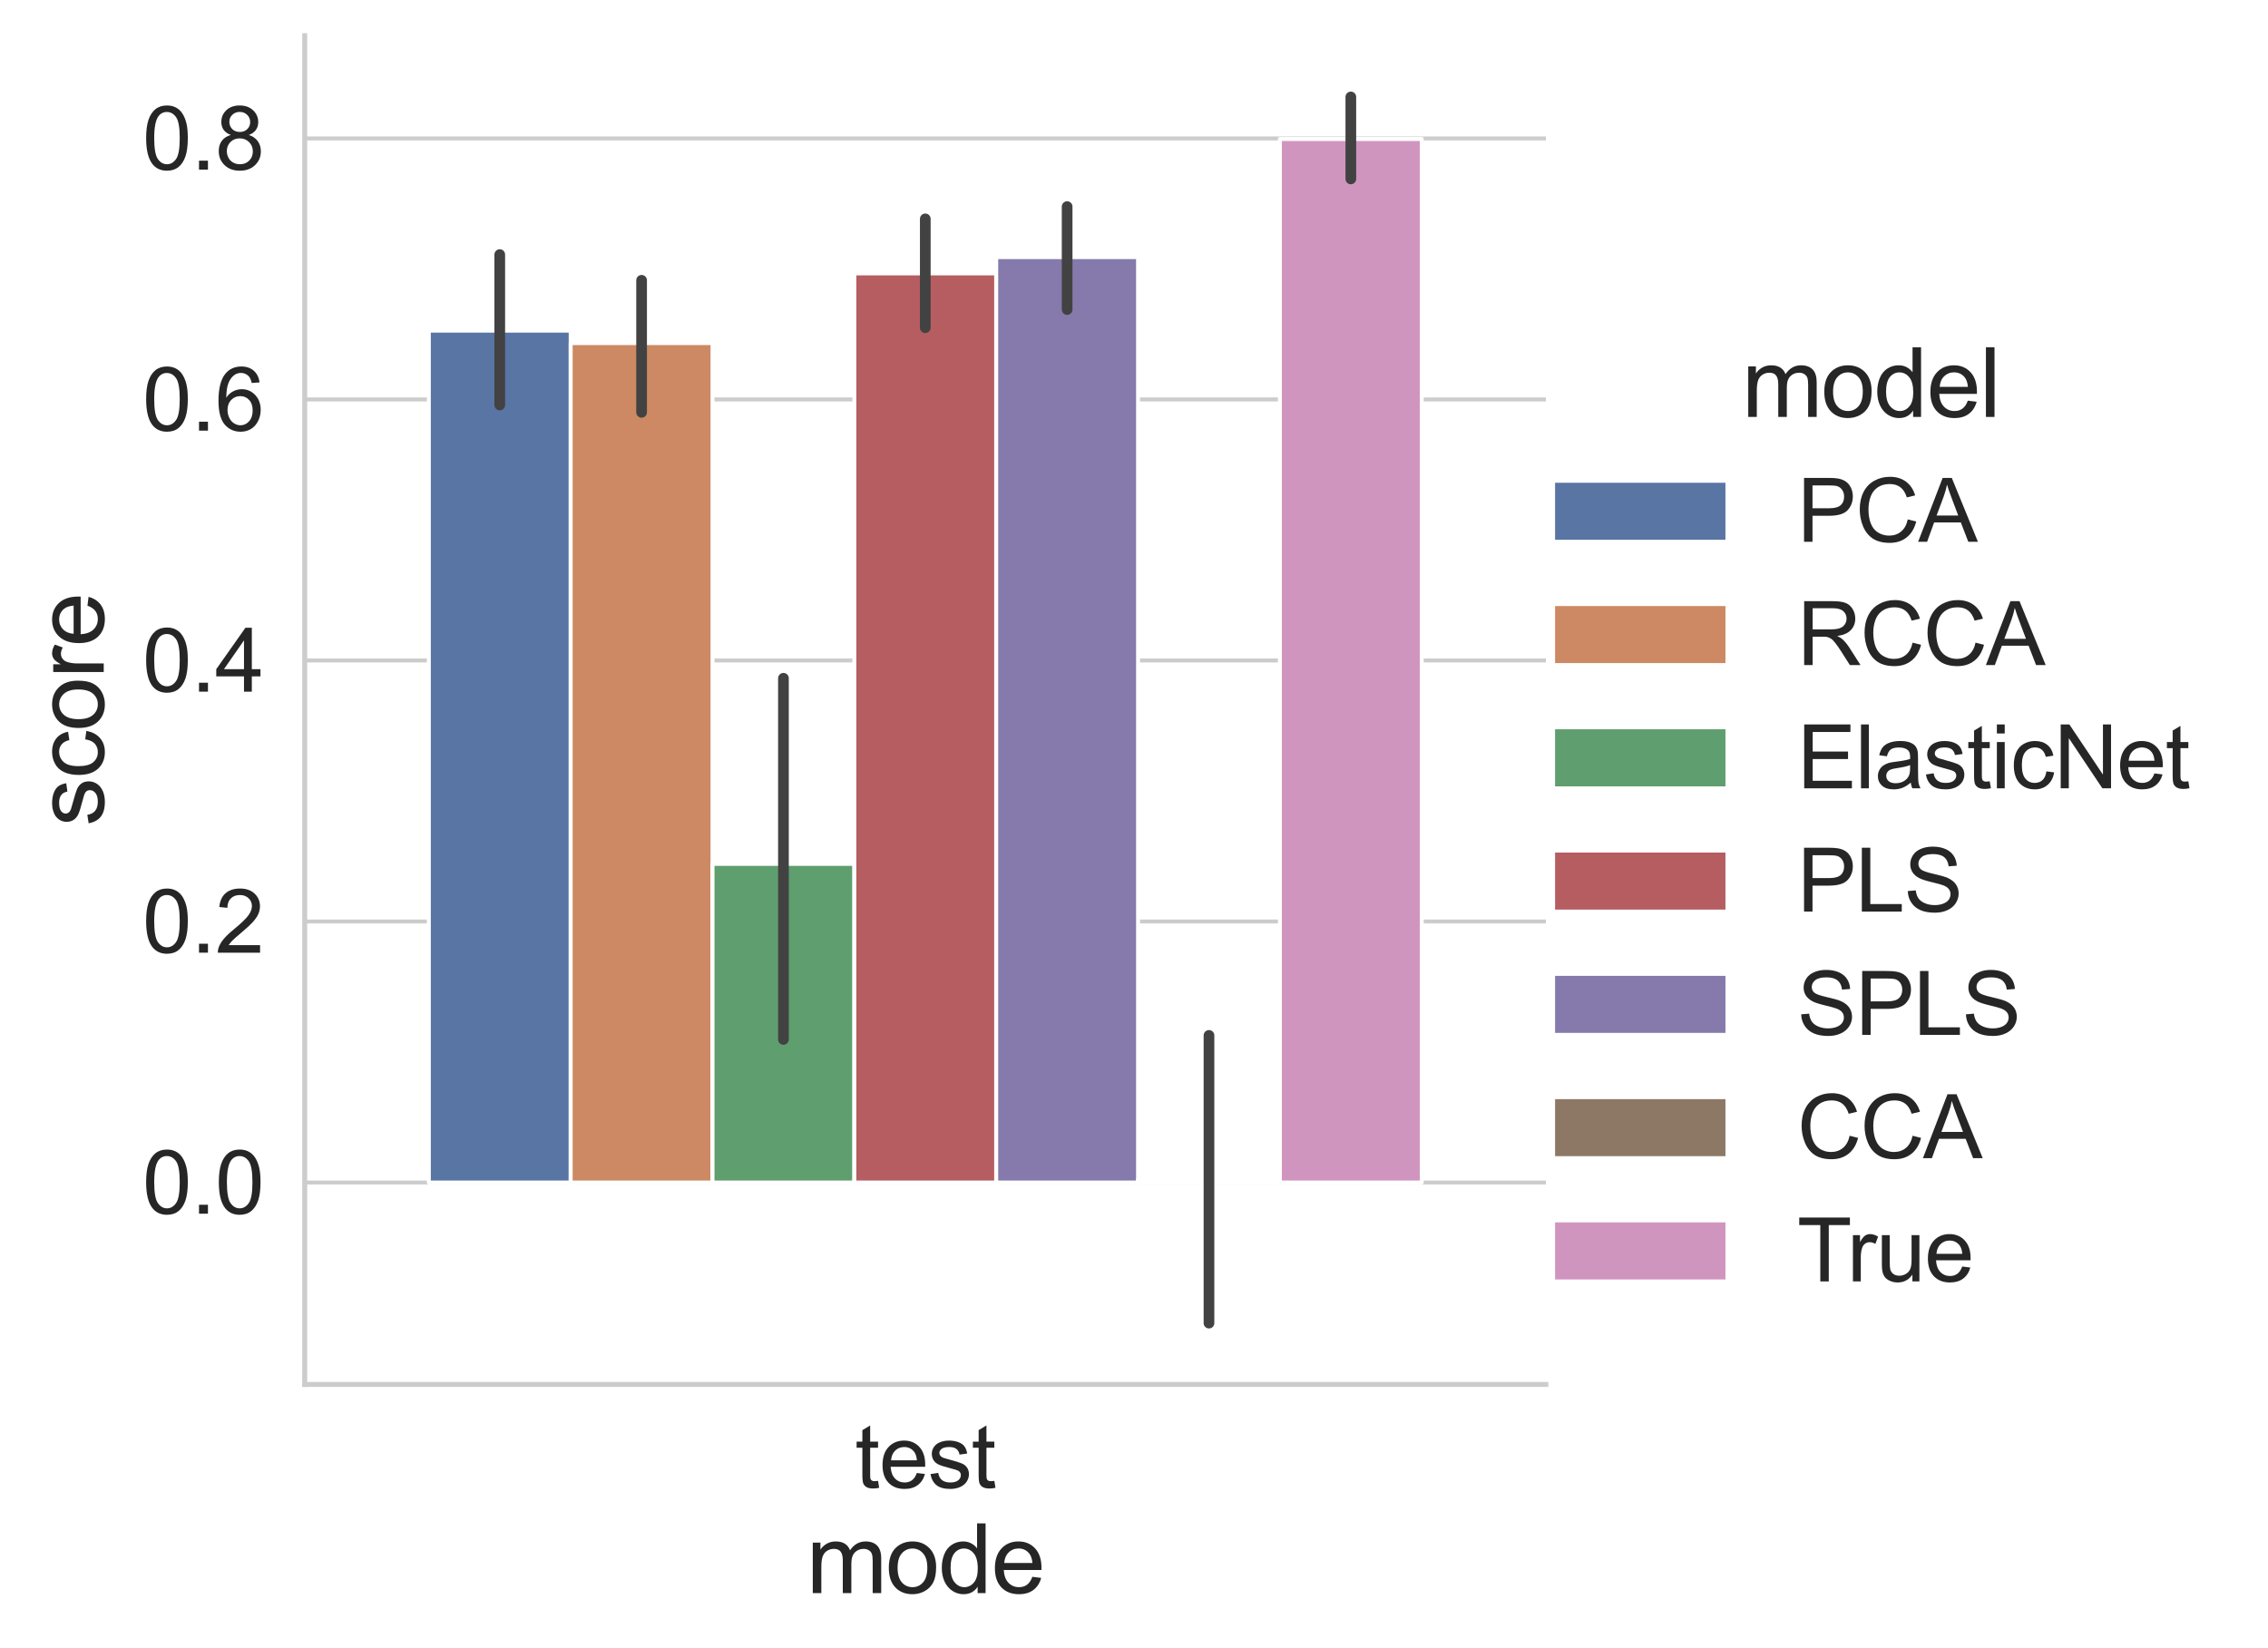 <?xml version="1.0" encoding="utf-8" standalone="no"?>
<!DOCTYPE svg PUBLIC "-//W3C//DTD SVG 1.1//EN"
        "http://www.w3.org/Graphics/SVG/1.1/DTD/svg11.dtd">
<svg xmlns:xlink="http://www.w3.org/1999/xlink" width="457.925pt" height="332.743pt"
     viewBox="0 0 457.925 332.743" xmlns="http://www.w3.org/2000/svg" version="1.1">
    <defs>
        <style type="text/css">*{stroke-linejoin: round; stroke-linecap: butt}</style>
    </defs>
    <g id="figure_1">
        <g id="patch_1">
            <path d="M 0 332.743
L 457.925 332.743 
L 457.925 0 
L 0 0 
z
" style="fill: #ffffff"/>
        </g>
        <g id="axes_1">
            <g id="patch_2">
                <path d="M 61.523 279.588
L 312.121 279.588 
L 312.121 7.2 
L 61.523 7.2 
z
" style="fill: #ffffff"/>
            </g>
            <g id="matplotlib.axis_1">
                <g id="xtick_1">
                    <g id="text_1">
                        <!-- test -->
                        <g style="fill: #262626" transform="translate(172.639 300.486) scale(0.176 -0.176)">
                            <defs>
                                <path id="ArialMT-74" d="M 1650 503
L 1731 6 
Q 1494 -44 1306 -44 
Q 1000 -44 831 53 
Q 663 150 594 308 
Q 525 466 525 972 
L 525 2881 
L 113 2881 
L 113 3319 
L 525 3319 
L 525 4141 
L 1084 4478 
L 1084 3319 
L 1650 3319 
L 1650 2881 
L 1084 2881 
L 1084 941 
Q 1084 700 1114 631 
Q 1144 563 1211 522 
Q 1278 481 1403 481 
Q 1497 481 1650 503 
z
" transform="scale(0.016)"/>
                                <path id="ArialMT-65" d="M 2694 1069
L 3275 997 
Q 3138 488 2766 206 
Q 2394 -75 1816 -75 
Q 1088 -75 661 373 
Q 234 822 234 1631 
Q 234 2469 665 2931 
Q 1097 3394 1784 3394 
Q 2450 3394 2872 2941 
Q 3294 2488 3294 1666 
Q 3294 1616 3291 1516 
L 816 1516 
Q 847 969 1125 678 
Q 1403 388 1819 388 
Q 2128 388 2347 550 
Q 2566 713 2694 1069 
z
M 847 1978 
L 2700 1978 
Q 2663 2397 2488 2606 
Q 2219 2931 1791 2931 
Q 1403 2931 1139 2672 
Q 875 2413 847 1978 
z
" transform="scale(0.016)"/>
                                <path id="ArialMT-73" d="M 197 991
L 753 1078 
Q 800 744 1014 566 
Q 1228 388 1613 388 
Q 2000 388 2187 545 
Q 2375 703 2375 916 
Q 2375 1106 2209 1216 
Q 2094 1291 1634 1406 
Q 1016 1563 777 1677 
Q 538 1791 414 1992 
Q 291 2194 291 2438 
Q 291 2659 392 2848 
Q 494 3038 669 3163 
Q 800 3259 1026 3326 
Q 1253 3394 1513 3394 
Q 1903 3394 2198 3281 
Q 2494 3169 2634 2976 
Q 2775 2784 2828 2463 
L 2278 2388 
Q 2241 2644 2061 2787 
Q 1881 2931 1553 2931 
Q 1166 2931 1000 2803 
Q 834 2675 834 2503 
Q 834 2394 903 2306 
Q 972 2216 1119 2156 
Q 1203 2125 1616 2013 
Q 2213 1853 2448 1751 
Q 2684 1650 2818 1456 
Q 2953 1263 2953 975 
Q 2953 694 2789 445 
Q 2625 197 2315 61 
Q 2006 -75 1616 -75 
Q 969 -75 630 194 
Q 291 463 197 991 
z
" transform="scale(0.016)"/>
                            </defs>
                            <use xlink:href="#ArialMT-74"/>
                            <use xlink:href="#ArialMT-65" x="27.783"/>
                            <use xlink:href="#ArialMT-73" x="83.398"/>
                            <use xlink:href="#ArialMT-74" x="133.398"/>
                        </g>
                    </g>
                </g>
                <g id="text_2">
                    <!-- mode -->
                    <g style="fill: #262626" transform="translate(162.81 321.727) scale(0.192 -0.192)">
                        <defs>
                            <path id="ArialMT-6d" d="M 422 0
L 422 3319 
L 925 3319 
L 925 2853 
Q 1081 3097 1340 3245 
Q 1600 3394 1931 3394 
Q 2300 3394 2536 3241 
Q 2772 3088 2869 2813 
Q 3263 3394 3894 3394 
Q 4388 3394 4653 3120 
Q 4919 2847 4919 2278 
L 4919 0 
L 4359 0 
L 4359 2091 
Q 4359 2428 4304 2576 
Q 4250 2725 4106 2815 
Q 3963 2906 3769 2906 
Q 3419 2906 3187 2673 
Q 2956 2441 2956 1928 
L 2956 0 
L 2394 0 
L 2394 2156 
Q 2394 2531 2256 2718 
Q 2119 2906 1806 2906 
Q 1569 2906 1367 2781 
Q 1166 2656 1075 2415 
Q 984 2175 984 1722 
L 984 0 
L 422 0 
z
" transform="scale(0.016)"/>
                            <path id="ArialMT-6f" d="M 213 1659
Q 213 2581 725 3025 
Q 1153 3394 1769 3394 
Q 2453 3394 2887 2945 
Q 3322 2497 3322 1706 
Q 3322 1066 3130 698 
Q 2938 331 2570 128 
Q 2203 -75 1769 -75 
Q 1072 -75 642 372 
Q 213 819 213 1659 
z
M 791 1659 
Q 791 1022 1069 705 
Q 1347 388 1769 388 
Q 2188 388 2466 706 
Q 2744 1025 2744 1678 
Q 2744 2294 2464 2611 
Q 2184 2928 1769 2928 
Q 1347 2928 1069 2612 
Q 791 2297 791 1659 
z
" transform="scale(0.016)"/>
                            <path id="ArialMT-64" d="M 2575 0
L 2575 419 
Q 2259 -75 1647 -75 
Q 1250 -75 917 144 
Q 584 363 401 755 
Q 219 1147 219 1656 
Q 219 2153 384 2558 
Q 550 2963 881 3178 
Q 1213 3394 1622 3394 
Q 1922 3394 2156 3267 
Q 2391 3141 2538 2938 
L 2538 4581 
L 3097 4581 
L 3097 0 
L 2575 0 
z
M 797 1656 
Q 797 1019 1065 703 
Q 1334 388 1700 388 
Q 2069 388 2326 689 
Q 2584 991 2584 1609 
Q 2584 2291 2321 2609 
Q 2059 2928 1675 2928 
Q 1300 2928 1048 2622 
Q 797 2316 797 1656 
z
" transform="scale(0.016)"/>
                        </defs>
                        <use xlink:href="#ArialMT-6d"/>
                        <use xlink:href="#ArialMT-6f" x="83.301"/>
                        <use xlink:href="#ArialMT-64" x="138.916"/>
                        <use xlink:href="#ArialMT-65" x="194.531"/>
                    </g>
                </g>
            </g>
            <g id="matplotlib.axis_2">
                <g id="ytick_1">
                    <g id="line2d_1">
                        <path d="M 61.523 238.811
L 312.121 238.811 
" clip-path="url(#p3c79555318)" style="fill: none; stroke: #cccccc; stroke-width: 0.8; stroke-linecap: round"/>
                    </g>
                    <g id="text_3">
                        <!-- 0.0 -->
                        <g style="fill: #262626" transform="translate(28.759 245.11) scale(0.176 -0.176)">
                            <defs>
                                <path id="ArialMT-30" d="M 266 2259
Q 266 3072 433 3567 
Q 600 4063 929 4331 
Q 1259 4600 1759 4600 
Q 2128 4600 2406 4451 
Q 2684 4303 2865 4023 
Q 3047 3744 3150 3342 
Q 3253 2941 3253 2259 
Q 3253 1453 3087 958 
Q 2922 463 2592 192 
Q 2263 -78 1759 -78 
Q 1097 -78 719 397 
Q 266 969 266 2259 
z
M 844 2259 
Q 844 1131 1108 757 
Q 1372 384 1759 384 
Q 2147 384 2411 759 
Q 2675 1134 2675 2259 
Q 2675 3391 2411 3762 
Q 2147 4134 1753 4134 
Q 1366 4134 1134 3806 
Q 844 3388 844 2259 
z
" transform="scale(0.016)"/>
                                <path id="ArialMT-2e" d="M 581 0
L 581 641 
L 1222 641 
L 1222 0 
L 581 0 
z
" transform="scale(0.016)"/>
                            </defs>
                            <use xlink:href="#ArialMT-30"/>
                            <use xlink:href="#ArialMT-2e" x="55.615"/>
                            <use xlink:href="#ArialMT-30" x="83.398"/>
                        </g>
                    </g>
                </g>
                <g id="ytick_2">
                    <g id="line2d_2">
                        <path d="M 61.523 186.097
L 312.121 186.097 
" clip-path="url(#p3c79555318)" style="fill: none; stroke: #cccccc; stroke-width: 0.8; stroke-linecap: round"/>
                    </g>
                    <g id="text_4">
                        <!-- 0.2 -->
                        <g style="fill: #262626" transform="translate(28.759 192.396) scale(0.176 -0.176)">
                            <defs>
                                <path id="ArialMT-32" d="M 3222 541
L 3222 0 
L 194 0 
Q 188 203 259 391 
Q 375 700 629 1000 
Q 884 1300 1366 1694 
Q 2113 2306 2375 2664 
Q 2638 3022 2638 3341 
Q 2638 3675 2398 3904 
Q 2159 4134 1775 4134 
Q 1369 4134 1125 3890 
Q 881 3647 878 3216 
L 300 3275 
Q 359 3922 746 4261 
Q 1134 4600 1788 4600 
Q 2447 4600 2831 4234 
Q 3216 3869 3216 3328 
Q 3216 3053 3103 2787 
Q 2991 2522 2730 2228 
Q 2469 1934 1863 1422 
Q 1356 997 1212 845 
Q 1069 694 975 541 
L 3222 541 
z
" transform="scale(0.016)"/>
                            </defs>
                            <use xlink:href="#ArialMT-30"/>
                            <use xlink:href="#ArialMT-2e" x="55.615"/>
                            <use xlink:href="#ArialMT-32" x="83.398"/>
                        </g>
                    </g>
                </g>
                <g id="ytick_3">
                    <g id="line2d_3">
                        <path d="M 61.523 133.383
L 312.121 133.383 
" clip-path="url(#p3c79555318)" style="fill: none; stroke: #cccccc; stroke-width: 0.8; stroke-linecap: round"/>
                    </g>
                    <g id="text_5">
                        <!-- 0.4 -->
                        <g style="fill: #262626" transform="translate(28.759 139.682) scale(0.176 -0.176)">
                            <defs>
                                <path id="ArialMT-34" d="M 2069 0
L 2069 1097 
L 81 1097 
L 81 1613 
L 2172 4581 
L 2631 4581 
L 2631 1613 
L 3250 1613 
L 3250 1097 
L 2631 1097 
L 2631 0 
L 2069 0 
z
M 2069 1613 
L 2069 3678 
L 634 1613 
L 2069 1613 
z
" transform="scale(0.016)"/>
                            </defs>
                            <use xlink:href="#ArialMT-30"/>
                            <use xlink:href="#ArialMT-2e" x="55.615"/>
                            <use xlink:href="#ArialMT-34" x="83.398"/>
                        </g>
                    </g>
                </g>
                <g id="ytick_4">
                    <g id="line2d_4">
                        <path d="M 61.523 80.669
L 312.121 80.669 
" clip-path="url(#p3c79555318)" style="fill: none; stroke: #cccccc; stroke-width: 0.8; stroke-linecap: round"/>
                    </g>
                    <g id="text_6">
                        <!-- 0.6 -->
                        <g style="fill: #262626" transform="translate(28.759 86.968) scale(0.176 -0.176)">
                            <defs>
                                <path id="ArialMT-36" d="M 3184 3459
L 2625 3416 
Q 2550 3747 2413 3897 
Q 2184 4138 1850 4138 
Q 1581 4138 1378 3988 
Q 1113 3794 959 3422 
Q 806 3050 800 2363 
Q 1003 2672 1297 2822 
Q 1591 2972 1913 2972 
Q 2475 2972 2870 2558 
Q 3266 2144 3266 1488 
Q 3266 1056 3080 686 
Q 2894 316 2569 119 
Q 2244 -78 1831 -78 
Q 1128 -78 684 439 
Q 241 956 241 2144 
Q 241 3472 731 4075 
Q 1159 4600 1884 4600 
Q 2425 4600 2770 4297 
Q 3116 3994 3184 3459 
z
M 888 1484 
Q 888 1194 1011 928 
Q 1134 663 1356 523 
Q 1578 384 1822 384 
Q 2178 384 2434 671 
Q 2691 959 2691 1453 
Q 2691 1928 2437 2201 
Q 2184 2475 1800 2475 
Q 1419 2475 1153 2201 
Q 888 1928 888 1484 
z
" transform="scale(0.016)"/>
                            </defs>
                            <use xlink:href="#ArialMT-30"/>
                            <use xlink:href="#ArialMT-2e" x="55.615"/>
                            <use xlink:href="#ArialMT-36" x="83.398"/>
                        </g>
                    </g>
                </g>
                <g id="ytick_5">
                    <g id="line2d_5">
                        <path d="M 61.523 27.955
L 312.121 27.955 
" clip-path="url(#p3c79555318)" style="fill: none; stroke: #cccccc; stroke-width: 0.8; stroke-linecap: round"/>
                    </g>
                    <g id="text_7">
                        <!-- 0.8 -->
                        <g style="fill: #262626" transform="translate(28.759 34.254) scale(0.176 -0.176)">
                            <defs>
                                <path id="ArialMT-38" d="M 1131 2484
Q 781 2613 612 2850 
Q 444 3088 444 3419 
Q 444 3919 803 4259 
Q 1163 4600 1759 4600 
Q 2359 4600 2725 4251 
Q 3091 3903 3091 3403 
Q 3091 3084 2923 2848 
Q 2756 2613 2416 2484 
Q 2838 2347 3058 2040 
Q 3278 1734 3278 1309 
Q 3278 722 2862 322 
Q 2447 -78 1769 -78 
Q 1091 -78 675 323 
Q 259 725 259 1325 
Q 259 1772 486 2073 
Q 713 2375 1131 2484 
z
M 1019 3438 
Q 1019 3113 1228 2906 
Q 1438 2700 1772 2700 
Q 2097 2700 2305 2904 
Q 2513 3109 2513 3406 
Q 2513 3716 2298 3927 
Q 2084 4138 1766 4138 
Q 1444 4138 1231 3931 
Q 1019 3725 1019 3438 
z
M 838 1322 
Q 838 1081 952 856 
Q 1066 631 1291 507 
Q 1516 384 1775 384 
Q 2178 384 2440 643 
Q 2703 903 2703 1303 
Q 2703 1709 2433 1975 
Q 2163 2241 1756 2241 
Q 1359 2241 1098 1978 
Q 838 1716 838 1322 
z
" transform="scale(0.016)"/>
                            </defs>
                            <use xlink:href="#ArialMT-30"/>
                            <use xlink:href="#ArialMT-2e" x="55.615"/>
                            <use xlink:href="#ArialMT-38" x="83.398"/>
                        </g>
                    </g>
                </g>
                <g id="text_8">
                    <!-- score -->
                    <g style="fill: #262626" transform="translate(20.943 166.868) rotate(-90) scale(0.192 -0.192)">
                        <defs>
                            <path id="ArialMT-63" d="M 2588 1216
L 3141 1144 
Q 3050 572 2676 248 
Q 2303 -75 1759 -75 
Q 1078 -75 664 370 
Q 250 816 250 1647 
Q 250 2184 428 2587 
Q 606 2991 970 3192 
Q 1334 3394 1763 3394 
Q 2303 3394 2647 3120 
Q 2991 2847 3088 2344 
L 2541 2259 
Q 2463 2594 2264 2762 
Q 2066 2931 1784 2931 
Q 1359 2931 1093 2626 
Q 828 2322 828 1663 
Q 828 994 1084 691 
Q 1341 388 1753 388 
Q 2084 388 2306 591 
Q 2528 794 2588 1216 
z
" transform="scale(0.016)"/>
                            <path id="ArialMT-72" d="M 416 0
L 416 3319 
L 922 3319 
L 922 2816 
Q 1116 3169 1280 3281 
Q 1444 3394 1641 3394 
Q 1925 3394 2219 3213 
L 2025 2691 
Q 1819 2813 1613 2813 
Q 1428 2813 1281 2702 
Q 1134 2591 1072 2394 
Q 978 2094 978 1738 
L 978 0 
L 416 0 
z
" transform="scale(0.016)"/>
                        </defs>
                        <use xlink:href="#ArialMT-73"/>
                        <use xlink:href="#ArialMT-63" x="50"/>
                        <use xlink:href="#ArialMT-6f" x="100"/>
                        <use xlink:href="#ArialMT-72" x="155.615"/>
                        <use xlink:href="#ArialMT-65" x="188.916"/>
                    </g>
                </g>
            </g>
            <g id="patch_3">
                <path d="M 86.583 238.811
L 115.223 238.811 
L 115.223 66.776 
L 86.583 66.776 
z
" clip-path="url(#p3c79555318)" style="fill: #5875a4; stroke: #ffffff; stroke-width: 0.8; stroke-linejoin: miter"/>
            </g>
            <g id="patch_4">
                <path d="M 115.223 238.811
L 143.862 238.811 
L 143.862 69.295 
L 115.223 69.295 
z
" clip-path="url(#p3c79555318)" style="fill: #cc8963; stroke: #ffffff; stroke-width: 0.8; stroke-linejoin: miter"/>
            </g>
            <g id="patch_5">
                <path d="M 143.862 238.811
L 172.502 238.811 
L 172.502 174.464 
L 143.862 174.464 
z
" clip-path="url(#p3c79555318)" style="fill: #5f9e6e; stroke: #ffffff; stroke-width: 0.8; stroke-linejoin: miter"/>
            </g>
            <g id="patch_6">
                <path d="M 172.502 238.811
L 201.142 238.811 
L 201.142 55.216 
L 172.502 55.216 
z
" clip-path="url(#p3c79555318)" style="fill: #b55d60; stroke: #ffffff; stroke-width: 0.8; stroke-linejoin: miter"/>
            </g>
            <g id="patch_7">
                <path d="M 201.142 238.811
L 229.782 238.811 
L 229.782 51.923 
L 201.142 51.923 
z
" clip-path="url(#p3c79555318)" style="fill: #857aab; stroke: #ffffff; stroke-width: 0.8; stroke-linejoin: miter"/>
            </g>
            <g id="patch_8">
                <path d="M 229.782 238.811
L 258.422 238.811 
L 258.422 238.206 
L 229.782 238.206 
z
" clip-path="url(#p3c79555318)" style="fill: #8d7866; stroke: #ffffff; stroke-width: 0.8; stroke-linejoin: miter"/>
            </g>
            <g id="patch_9">
                <path d="M 258.422 238.811
L 287.062 238.811 
L 287.062 28.075 
L 258.422 28.075 
z
" clip-path="url(#p3c79555318)" style="fill: #d095bf; stroke: #ffffff; stroke-width: 0.8; stroke-linejoin: miter"/>
            </g>
            <g id="line2d_6">
                <path d="M 100.903 81.786
L 100.903 51.417 
" clip-path="url(#p3c79555318)" style="fill: none; stroke: #424242; stroke-width: 2.16; stroke-linecap: round"/>
            </g>
            <g id="line2d_7">
                <path d="M 129.543 83.271
L 129.543 56.608 
" clip-path="url(#p3c79555318)" style="fill: none; stroke: #424242; stroke-width: 2.16; stroke-linecap: round"/>
            </g>
            <g id="line2d_8">
                <path d="M 158.182 209.917
L 158.182 136.98 
" clip-path="url(#p3c79555318)" style="fill: none; stroke: #424242; stroke-width: 2.16; stroke-linecap: round"/>
            </g>
            <g id="line2d_9">
                <path d="M 186.822 66.176
L 186.822 44.202 
" clip-path="url(#p3c79555318)" style="fill: none; stroke: #424242; stroke-width: 2.16; stroke-linecap: round"/>
            </g>
            <g id="line2d_10">
                <path d="M 215.462 62.504
L 215.462 41.728 
" clip-path="url(#p3c79555318)" style="fill: none; stroke: #424242; stroke-width: 2.16; stroke-linecap: round"/>
            </g>
            <g id="line2d_11">
                <path d="M 244.102 267.207
L 244.102 209.107 
" clip-path="url(#p3c79555318)" style="fill: none; stroke: #424242; stroke-width: 2.16; stroke-linecap: round"/>
            </g>
            <g id="line2d_12">
                <path d="M 272.742 36.135
L 272.742 19.581 
" clip-path="url(#p3c79555318)" style="fill: none; stroke: #424242; stroke-width: 2.16; stroke-linecap: round"/>
            </g>
            <g id="patch_10">
                <path d="M 61.523 279.588
L 61.523 7.2 
" style="fill: none; stroke: #cccccc; stroke-linejoin: miter; stroke-linecap: square"/>
            </g>
            <g id="patch_11">
                <path d="M 61.523 279.588
L 312.121 279.588 
" style="fill: none; stroke: #cccccc; stroke-linejoin: miter; stroke-linecap: square"/>
            </g>
        </g>
        <g id="legend_1">
            <g id="text_9">
                <!-- model -->
                <g style="fill: #262626" transform="translate(351.688 84.2) scale(0.192 -0.192)">
                    <defs>
                        <path id="ArialMT-6c" d="M 409 0
L 409 4581 
L 972 4581 
L 972 0 
L 409 0 
z
" transform="scale(0.016)"/>
                    </defs>
                    <use xlink:href="#ArialMT-6d"/>
                    <use xlink:href="#ArialMT-6f" x="83.301"/>
                    <use xlink:href="#ArialMT-64" x="138.916"/>
                    <use xlink:href="#ArialMT-65" x="194.531"/>
                    <use xlink:href="#ArialMT-6c" x="250.146"/>
                </g>
            </g>
            <g id="patch_12">
                <path d="M 313.58 109.413
L 348.78 109.413 
L 348.78 97.094 
L 313.58 97.094 
z
" style="fill: #5875a4; stroke: #ffffff; stroke-width: 0.8; stroke-linejoin: miter"/>
            </g>
            <g id="text_10">
                <!-- PCA -->
                <g style="fill: #262626" transform="translate(362.86 109.413) scale(0.176 -0.176)">
                    <defs>
                        <path id="ArialMT-50" d="M 494 0
L 494 4581 
L 2222 4581 
Q 2678 4581 2919 4538 
Q 3256 4481 3484 4323 
Q 3713 4166 3852 3881 
Q 3991 3597 3991 3256 
Q 3991 2672 3619 2267 
Q 3247 1863 2275 1863 
L 1100 1863 
L 1100 0 
L 494 0 
z
M 1100 2403 
L 2284 2403 
Q 2872 2403 3119 2622 
Q 3366 2841 3366 3238 
Q 3366 3525 3220 3729 
Q 3075 3934 2838 4000 
Q 2684 4041 2272 4041 
L 1100 4041 
L 1100 2403 
z
" transform="scale(0.016)"/>
                        <path id="ArialMT-43" d="M 3763 1606
L 4369 1453 
Q 4178 706 3683 314 
Q 3188 -78 2472 -78 
Q 1731 -78 1267 223 
Q 803 525 561 1097 
Q 319 1669 319 2325 
Q 319 3041 592 3573 
Q 866 4106 1370 4382 
Q 1875 4659 2481 4659 
Q 3169 4659 3637 4309 
Q 4106 3959 4291 3325 
L 3694 3184 
Q 3534 3684 3231 3912 
Q 2928 4141 2469 4141 
Q 1941 4141 1586 3887 
Q 1231 3634 1087 3207 
Q 944 2781 944 2328 
Q 944 1744 1114 1308 
Q 1284 872 1643 656 
Q 2003 441 2422 441 
Q 2931 441 3284 734 
Q 3638 1028 3763 1606 
z
" transform="scale(0.016)"/>
                        <path id="ArialMT-41" d="M -9 0
L 1750 4581 
L 2403 4581 
L 4278 0 
L 3588 0 
L 3053 1388 
L 1138 1388 
L 634 0 
L -9 0 
z
M 1313 1881 
L 2866 1881 
L 2388 3150 
Q 2169 3728 2063 4100 
Q 1975 3659 1816 3225 
L 1313 1881 
z
" transform="scale(0.016)"/>
                    </defs>
                    <use xlink:href="#ArialMT-50"/>
                    <use xlink:href="#ArialMT-43" x="66.699"/>
                    <use xlink:href="#ArialMT-41" x="138.916"/>
                </g>
            </g>
            <g id="patch_13">
                <path d="M 313.58 134.309
L 348.78 134.309 
L 348.78 121.989 
L 313.58 121.989 
z
" style="fill: #cc8963; stroke: #ffffff; stroke-width: 0.8; stroke-linejoin: miter"/>
            </g>
            <g id="text_11">
                <!-- RCCA -->
                <g style="fill: #262626" transform="translate(362.86 134.309) scale(0.176 -0.176)">
                    <defs>
                        <path id="ArialMT-52" d="M 503 0
L 503 4581 
L 2534 4581 
Q 3147 4581 3465 4457 
Q 3784 4334 3975 4021 
Q 4166 3709 4166 3331 
Q 4166 2844 3850 2509 
Q 3534 2175 2875 2084 
Q 3116 1969 3241 1856 
Q 3506 1613 3744 1247 
L 4541 0 
L 3778 0 
L 3172 953 
Q 2906 1366 2734 1584 
Q 2563 1803 2427 1890 
Q 2291 1978 2150 2013 
Q 2047 2034 1813 2034 
L 1109 2034 
L 1109 0 
L 503 0 
z
M 1109 2559 
L 2413 2559 
Q 2828 2559 3062 2645 
Q 3297 2731 3419 2920 
Q 3541 3109 3541 3331 
Q 3541 3656 3305 3865 
Q 3069 4075 2559 4075 
L 1109 4075 
L 1109 2559 
z
" transform="scale(0.016)"/>
                    </defs>
                    <use xlink:href="#ArialMT-52"/>
                    <use xlink:href="#ArialMT-43" x="72.217"/>
                    <use xlink:href="#ArialMT-43" x="144.434"/>
                    <use xlink:href="#ArialMT-41" x="216.65"/>
                </g>
            </g>
            <g id="patch_14">
                <path d="M 313.58 159.205
L 348.78 159.205 
L 348.78 146.885 
L 313.58 146.885 
z
" style="fill: #5f9e6e; stroke: #ffffff; stroke-width: 0.8; stroke-linejoin: miter"/>
            </g>
            <g id="text_12">
                <!-- ElasticNet -->
                <g style="fill: #262626" transform="translate(362.86 159.205) scale(0.176 -0.176)">
                    <defs>
                        <path id="ArialMT-45" d="M 506 0
L 506 4581 
L 3819 4581 
L 3819 4041 
L 1113 4041 
L 1113 2638 
L 3647 2638 
L 3647 2100 
L 1113 2100 
L 1113 541 
L 3925 541 
L 3925 0 
L 506 0 
z
" transform="scale(0.016)"/>
                        <path id="ArialMT-61" d="M 2588 409
Q 2275 144 1986 34 
Q 1697 -75 1366 -75 
Q 819 -75 525 192 
Q 231 459 231 875 
Q 231 1119 342 1320 
Q 453 1522 633 1644 
Q 813 1766 1038 1828 
Q 1203 1872 1538 1913 
Q 2219 1994 2541 2106 
Q 2544 2222 2544 2253 
Q 2544 2597 2384 2738 
Q 2169 2928 1744 2928 
Q 1347 2928 1158 2789 
Q 969 2650 878 2297 
L 328 2372 
Q 403 2725 575 2942 
Q 747 3159 1072 3276 
Q 1397 3394 1825 3394 
Q 2250 3394 2515 3294 
Q 2781 3194 2906 3042 
Q 3031 2891 3081 2659 
Q 3109 2516 3109 2141 
L 3109 1391 
Q 3109 606 3145 398 
Q 3181 191 3288 0 
L 2700 0 
Q 2613 175 2588 409 
z
M 2541 1666 
Q 2234 1541 1622 1453 
Q 1275 1403 1131 1340 
Q 988 1278 909 1158 
Q 831 1038 831 891 
Q 831 666 1001 516 
Q 1172 366 1500 366 
Q 1825 366 2078 508 
Q 2331 650 2450 897 
Q 2541 1088 2541 1459 
L 2541 1666 
z
" transform="scale(0.016)"/>
                        <path id="ArialMT-69" d="M 425 3934
L 425 4581 
L 988 4581 
L 988 3934 
L 425 3934 
z
M 425 0 
L 425 3319 
L 988 3319 
L 988 0 
L 425 0 
z
" transform="scale(0.016)"/>
                        <path id="ArialMT-4e" d="M 488 0
L 488 4581 
L 1109 4581 
L 3516 984 
L 3516 4581 
L 4097 4581 
L 4097 0 
L 3475 0 
L 1069 3600 
L 1069 0 
L 488 0 
z
" transform="scale(0.016)"/>
                    </defs>
                    <use xlink:href="#ArialMT-45"/>
                    <use xlink:href="#ArialMT-6c" x="66.699"/>
                    <use xlink:href="#ArialMT-61" x="88.916"/>
                    <use xlink:href="#ArialMT-73" x="144.531"/>
                    <use xlink:href="#ArialMT-74" x="194.531"/>
                    <use xlink:href="#ArialMT-69" x="222.314"/>
                    <use xlink:href="#ArialMT-63" x="244.531"/>
                    <use xlink:href="#ArialMT-4e" x="294.531"/>
                    <use xlink:href="#ArialMT-65" x="366.748"/>
                    <use xlink:href="#ArialMT-74" x="422.363"/>
                </g>
            </g>
            <g id="patch_15">
                <path d="M 313.58 184.101
L 348.78 184.101 
L 348.78 171.781 
L 313.58 171.781 
z
" style="fill: #b55d60; stroke: #ffffff; stroke-width: 0.8; stroke-linejoin: miter"/>
            </g>
            <g id="text_13">
                <!-- PLS -->
                <g style="fill: #262626" transform="translate(362.86 184.101) scale(0.176 -0.176)">
                    <defs>
                        <path id="ArialMT-4c" d="M 469 0
L 469 4581 
L 1075 4581 
L 1075 541 
L 3331 541 
L 3331 0 
L 469 0 
z
" transform="scale(0.016)"/>
                        <path id="ArialMT-53" d="M 288 1472
L 859 1522 
Q 900 1178 1048 958 
Q 1197 738 1509 602 
Q 1822 466 2213 466 
Q 2559 466 2825 569 
Q 3091 672 3220 851 
Q 3350 1031 3350 1244 
Q 3350 1459 3225 1620 
Q 3100 1781 2813 1891 
Q 2628 1963 1997 2114 
Q 1366 2266 1113 2400 
Q 784 2572 623 2826 
Q 463 3081 463 3397 
Q 463 3744 659 4045 
Q 856 4347 1234 4503 
Q 1613 4659 2075 4659 
Q 2584 4659 2973 4495 
Q 3363 4331 3572 4012 
Q 3781 3694 3797 3291 
L 3216 3247 
Q 3169 3681 2898 3903 
Q 2628 4125 2100 4125 
Q 1550 4125 1298 3923 
Q 1047 3722 1047 3438 
Q 1047 3191 1225 3031 
Q 1400 2872 2139 2705 
Q 2878 2538 3153 2413 
Q 3553 2228 3743 1945 
Q 3934 1663 3934 1294 
Q 3934 928 3725 604 
Q 3516 281 3123 101 
Q 2731 -78 2241 -78 
Q 1619 -78 1198 103 
Q 778 284 539 648 
Q 300 1013 288 1472 
z
" transform="scale(0.016)"/>
                    </defs>
                    <use xlink:href="#ArialMT-50"/>
                    <use xlink:href="#ArialMT-4c" x="66.699"/>
                    <use xlink:href="#ArialMT-53" x="122.314"/>
                </g>
            </g>
            <g id="patch_16">
                <path d="M 313.58 208.996
L 348.78 208.996 
L 348.78 196.677 
L 313.58 196.677 
z
" style="fill: #857aab; stroke: #ffffff; stroke-width: 0.8; stroke-linejoin: miter"/>
            </g>
            <g id="text_14">
                <!-- SPLS -->
                <g style="fill: #262626" transform="translate(362.86 208.996) scale(0.176 -0.176)">
                    <use xlink:href="#ArialMT-53"/>
                    <use xlink:href="#ArialMT-50" x="66.699"/>
                    <use xlink:href="#ArialMT-4c" x="133.398"/>
                    <use xlink:href="#ArialMT-53" x="189.014"/>
                </g>
            </g>
            <g id="patch_17">
                <path d="M 313.58 233.892
L 348.78 233.892 
L 348.78 221.572 
L 313.58 221.572 
z
" style="fill: #8d7866; stroke: #ffffff; stroke-width: 0.8; stroke-linejoin: miter"/>
            </g>
            <g id="text_15">
                <!-- CCA -->
                <g style="fill: #262626" transform="translate(362.86 233.892) scale(0.176 -0.176)">
                    <use xlink:href="#ArialMT-43"/>
                    <use xlink:href="#ArialMT-43" x="72.217"/>
                    <use xlink:href="#ArialMT-41" x="144.434"/>
                </g>
            </g>
            <g id="patch_18">
                <path d="M 313.58 258.788
L 348.78 258.788 
L 348.78 246.468 
L 313.58 246.468 
z
" style="fill: #d095bf; stroke: #ffffff; stroke-width: 0.8; stroke-linejoin: miter"/>
            </g>
            <g id="text_16">
                <!-- True -->
                <g style="fill: #262626" transform="translate(362.86 258.788) scale(0.176 -0.176)">
                    <defs>
                        <path id="ArialMT-54" d="M 1659 0
L 1659 4041 
L 150 4041 
L 150 4581 
L 3781 4581 
L 3781 4041 
L 2266 4041 
L 2266 0 
L 1659 0 
z
" transform="scale(0.016)"/>
                        <path id="ArialMT-75" d="M 2597 0
L 2597 488 
Q 2209 -75 1544 -75 
Q 1250 -75 995 37 
Q 741 150 617 320 
Q 494 491 444 738 
Q 409 903 409 1263 
L 409 3319 
L 972 3319 
L 972 1478 
Q 972 1038 1006 884 
Q 1059 663 1231 536 
Q 1403 409 1656 409 
Q 1909 409 2131 539 
Q 2353 669 2445 892 
Q 2538 1116 2538 1541 
L 2538 3319 
L 3100 3319 
L 3100 0 
L 2597 0 
z
" transform="scale(0.016)"/>
                    </defs>
                    <use xlink:href="#ArialMT-54"/>
                    <use xlink:href="#ArialMT-72" x="57.334"/>
                    <use xlink:href="#ArialMT-75" x="90.635"/>
                    <use xlink:href="#ArialMT-65" x="146.25"/>
                </g>
            </g>
        </g>
    </g>
    <defs>
        <clipPath id="p3c79555318">
            <rect x="61.523" y="7.2" width="250.598" height="272.388"/>
        </clipPath>
    </defs>
</svg>
